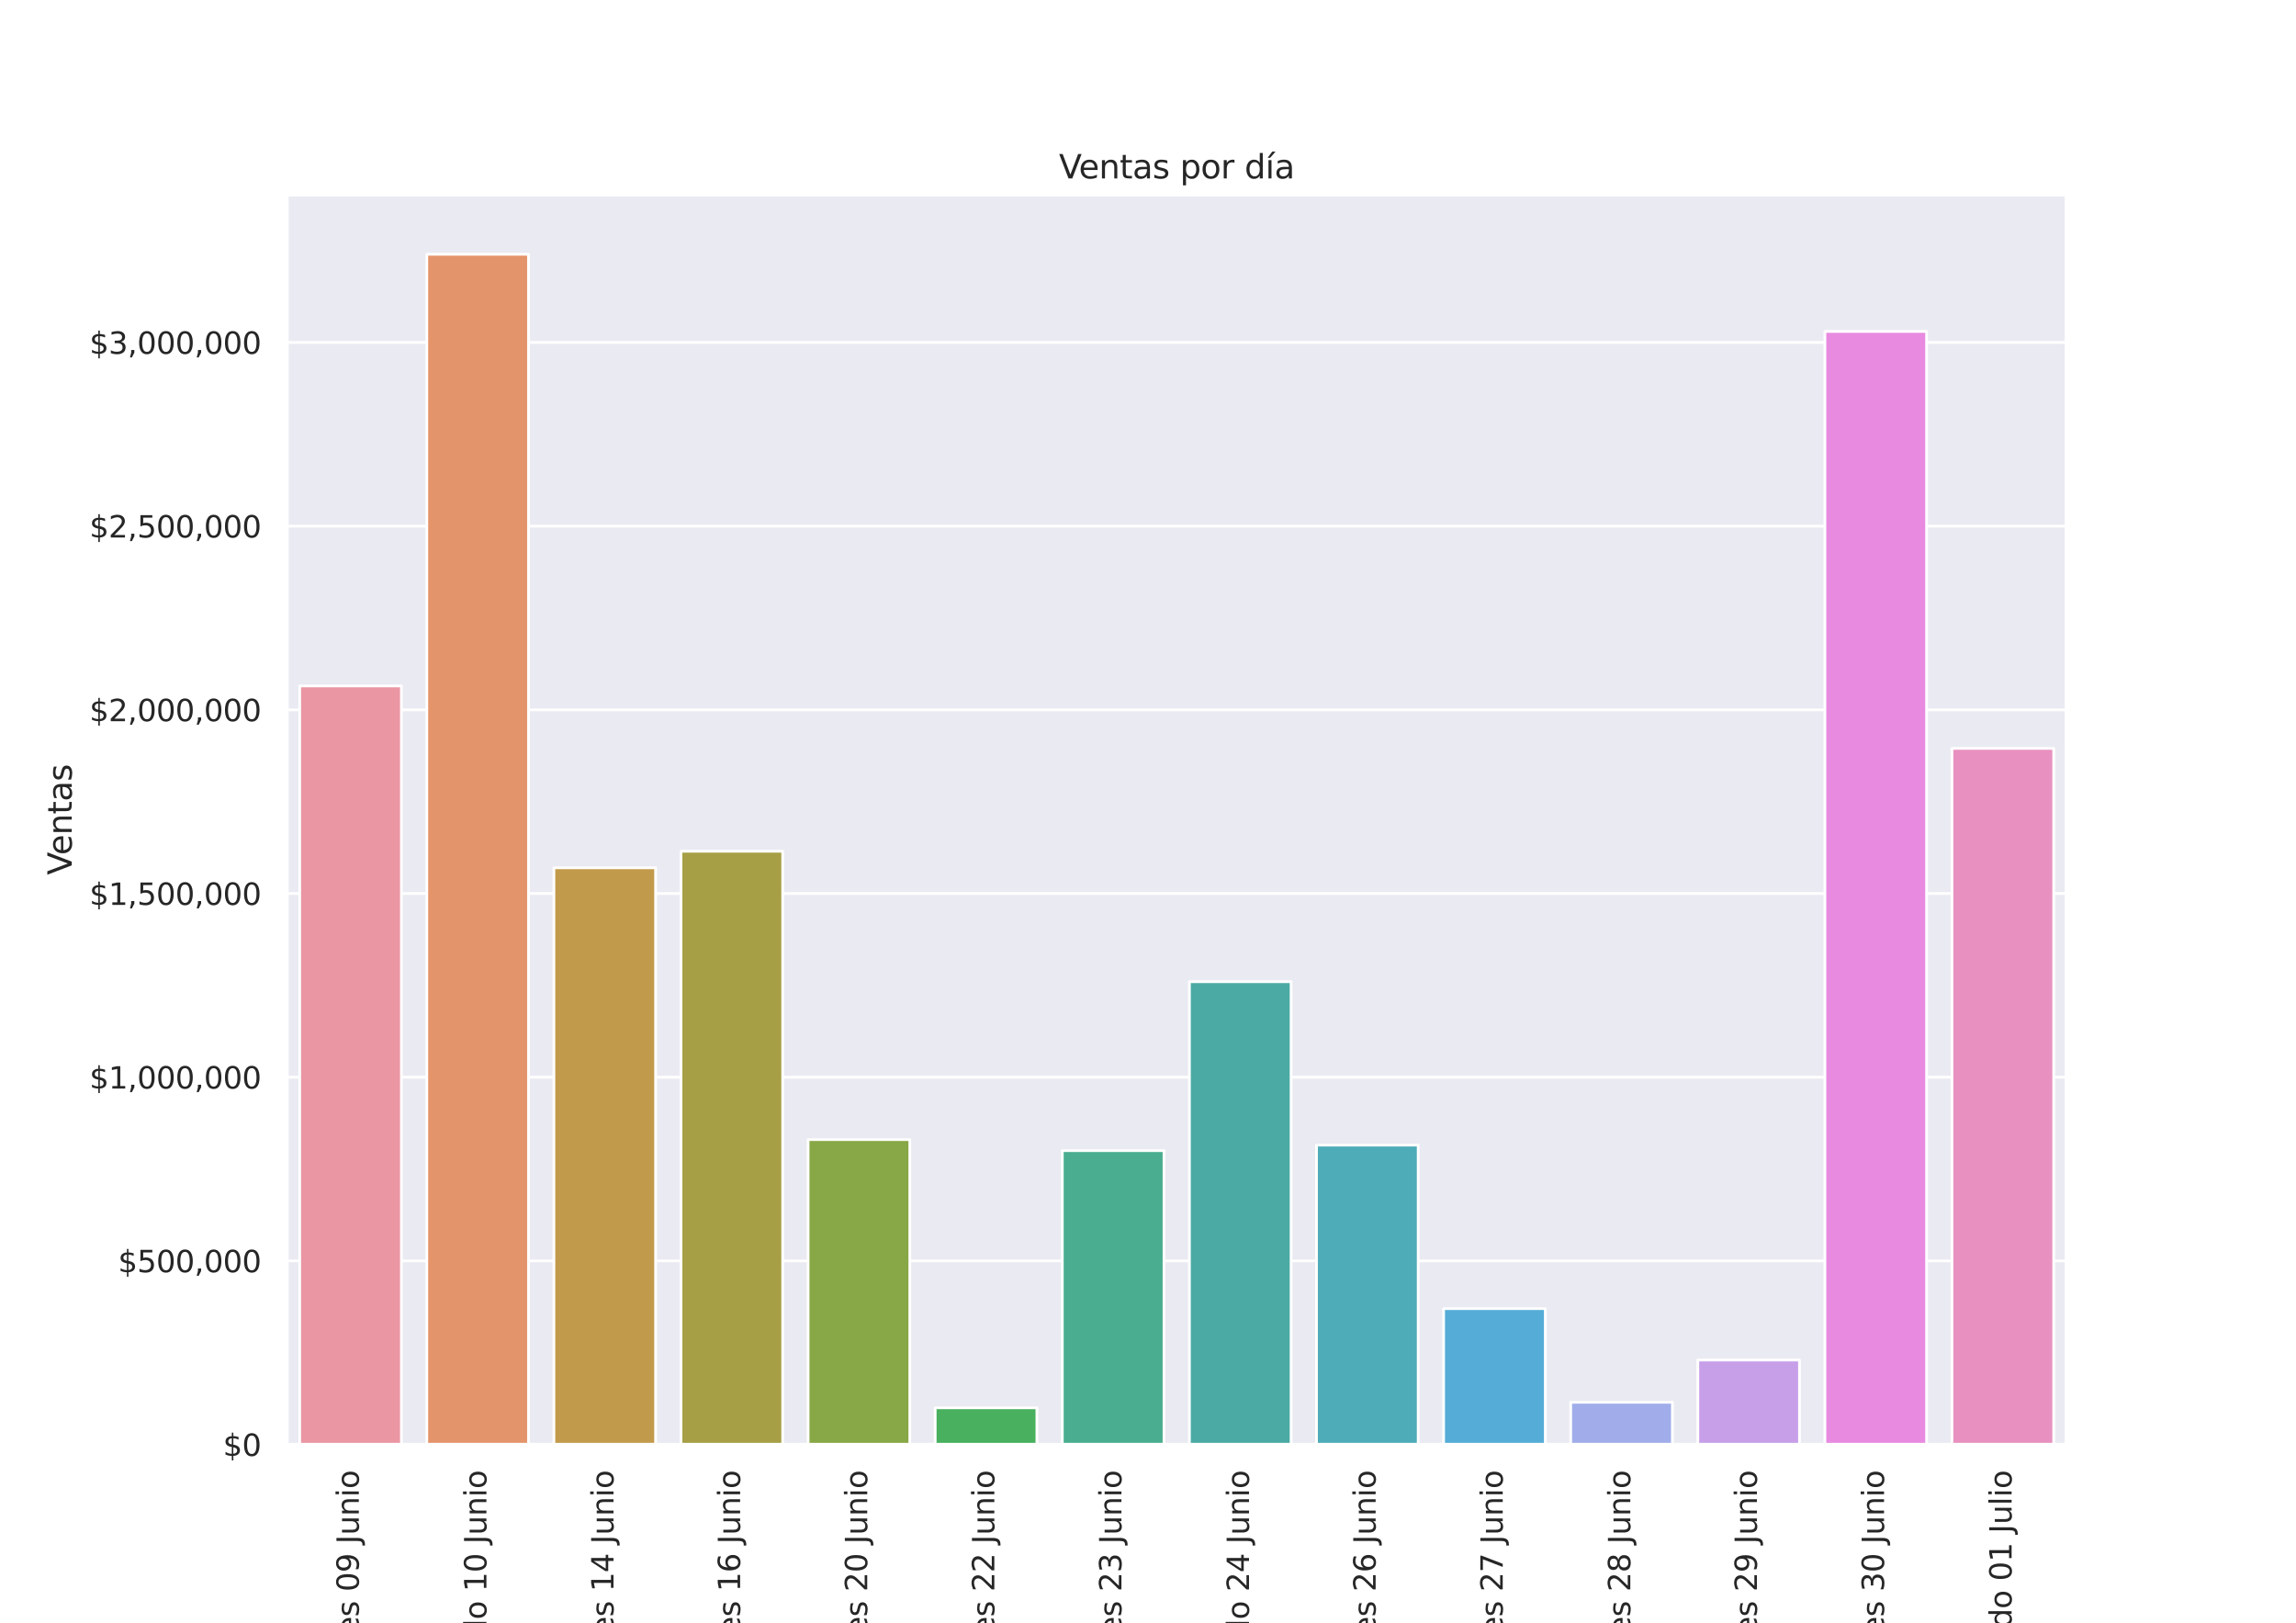 <?xml version="1.0" encoding="utf-8" standalone="no"?>
<!DOCTYPE svg PUBLIC "-//W3C//DTD SVG 1.1//EN"
  "http://www.w3.org/Graphics/SVG/1.1/DTD/svg11.dtd">
<svg xmlns:xlink="http://www.w3.org/1999/xlink" width="842.4pt" height="595.44pt" viewBox="0 0 842.4 595.44" xmlns="http://www.w3.org/2000/svg" version="1.1">
 <defs>
  <style type="text/css">*{stroke-linejoin: round; stroke-linecap: butt}</style>
 </defs>
 <g id="figure_1">
  <g id="patch_1">
   <path d="M 0 595.44 
L 842.4 595.44 
L 842.4 0 
L 0 0 
z
" style="fill: #ffffff"/>
  </g>
  <g id="axes_1">
   <g id="patch_2">
    <path d="M 105.3 529.942 
L 758.16 529.942 
L 758.16 71.453 
L 105.3 71.453 
z
" style="fill: #eaeaf2"/>
   </g>
   <g id="matplotlib.axis_1">
    <g id="xtick_1">
     <g id="text_1">
      <!-- Viernes 09 Junio -->
      <g style="fill: #262626" transform="translate(131.652 628.306) rotate(-90) scale(0.11 -0.11)">
       <defs>
        <path id="DejaVuSans-56" d="M 1831 0 
L 50 4666 
L 709 4666 
L 2188 738 
L 3669 4666 
L 4325 4666 
L 2547 0 
L 1831 0 
z
" transform="scale(0.016)"/>
        <path id="DejaVuSans-69" d="M 603 3500 
L 1178 3500 
L 1178 0 
L 603 0 
L 603 3500 
z
M 603 4863 
L 1178 4863 
L 1178 4134 
L 603 4134 
L 603 4863 
z
" transform="scale(0.016)"/>
        <path id="DejaVuSans-65" d="M 3597 1894 
L 3597 1613 
L 953 1613 
Q 991 1019 1311 708 
Q 1631 397 2203 397 
Q 2534 397 2845 478 
Q 3156 559 3463 722 
L 3463 178 
Q 3153 47 2828 -22 
Q 2503 -91 2169 -91 
Q 1331 -91 842 396 
Q 353 884 353 1716 
Q 353 2575 817 3079 
Q 1281 3584 2069 3584 
Q 2775 3584 3186 3129 
Q 3597 2675 3597 1894 
z
M 3022 2063 
Q 3016 2534 2758 2815 
Q 2500 3097 2075 3097 
Q 1594 3097 1305 2825 
Q 1016 2553 972 2059 
L 3022 2063 
z
" transform="scale(0.016)"/>
        <path id="DejaVuSans-72" d="M 2631 2963 
Q 2534 3019 2420 3045 
Q 2306 3072 2169 3072 
Q 1681 3072 1420 2755 
Q 1159 2438 1159 1844 
L 1159 0 
L 581 0 
L 581 3500 
L 1159 3500 
L 1159 2956 
Q 1341 3275 1631 3429 
Q 1922 3584 2338 3584 
Q 2397 3584 2469 3576 
Q 2541 3569 2628 3553 
L 2631 2963 
z
" transform="scale(0.016)"/>
        <path id="DejaVuSans-6e" d="M 3513 2113 
L 3513 0 
L 2938 0 
L 2938 2094 
Q 2938 2591 2744 2837 
Q 2550 3084 2163 3084 
Q 1697 3084 1428 2787 
Q 1159 2491 1159 1978 
L 1159 0 
L 581 0 
L 581 3500 
L 1159 3500 
L 1159 2956 
Q 1366 3272 1645 3428 
Q 1925 3584 2291 3584 
Q 2894 3584 3203 3211 
Q 3513 2838 3513 2113 
z
" transform="scale(0.016)"/>
        <path id="DejaVuSans-73" d="M 2834 3397 
L 2834 2853 
Q 2591 2978 2328 3040 
Q 2066 3103 1784 3103 
Q 1356 3103 1142 2972 
Q 928 2841 928 2578 
Q 928 2378 1081 2264 
Q 1234 2150 1697 2047 
L 1894 2003 
Q 2506 1872 2764 1633 
Q 3022 1394 3022 966 
Q 3022 478 2636 193 
Q 2250 -91 1575 -91 
Q 1294 -91 989 -36 
Q 684 19 347 128 
L 347 722 
Q 666 556 975 473 
Q 1284 391 1588 391 
Q 1994 391 2212 530 
Q 2431 669 2431 922 
Q 2431 1156 2273 1281 
Q 2116 1406 1581 1522 
L 1381 1569 
Q 847 1681 609 1914 
Q 372 2147 372 2553 
Q 372 3047 722 3315 
Q 1072 3584 1716 3584 
Q 2034 3584 2315 3537 
Q 2597 3491 2834 3397 
z
" transform="scale(0.016)"/>
        <path id="DejaVuSans-20" transform="scale(0.016)"/>
        <path id="DejaVuSans-30" d="M 2034 4250 
Q 1547 4250 1301 3770 
Q 1056 3291 1056 2328 
Q 1056 1369 1301 889 
Q 1547 409 2034 409 
Q 2525 409 2770 889 
Q 3016 1369 3016 2328 
Q 3016 3291 2770 3770 
Q 2525 4250 2034 4250 
z
M 2034 4750 
Q 2819 4750 3233 4129 
Q 3647 3509 3647 2328 
Q 3647 1150 3233 529 
Q 2819 -91 2034 -91 
Q 1250 -91 836 529 
Q 422 1150 422 2328 
Q 422 3509 836 4129 
Q 1250 4750 2034 4750 
z
" transform="scale(0.016)"/>
        <path id="DejaVuSans-39" d="M 703 97 
L 703 672 
Q 941 559 1184 500 
Q 1428 441 1663 441 
Q 2288 441 2617 861 
Q 2947 1281 2994 2138 
Q 2813 1869 2534 1725 
Q 2256 1581 1919 1581 
Q 1219 1581 811 2004 
Q 403 2428 403 3163 
Q 403 3881 828 4315 
Q 1253 4750 1959 4750 
Q 2769 4750 3195 4129 
Q 3622 3509 3622 2328 
Q 3622 1225 3098 567 
Q 2575 -91 1691 -91 
Q 1453 -91 1209 -44 
Q 966 3 703 97 
z
M 1959 2075 
Q 2384 2075 2632 2365 
Q 2881 2656 2881 3163 
Q 2881 3666 2632 3958 
Q 2384 4250 1959 4250 
Q 1534 4250 1286 3958 
Q 1038 3666 1038 3163 
Q 1038 2656 1286 2365 
Q 1534 2075 1959 2075 
z
" transform="scale(0.016)"/>
        <path id="DejaVuSans-4a" d="M 628 4666 
L 1259 4666 
L 1259 325 
Q 1259 -519 939 -900 
Q 619 -1281 -91 -1281 
L -331 -1281 
L -331 -750 
L -134 -750 
Q 284 -750 456 -515 
Q 628 -281 628 325 
L 628 4666 
z
" transform="scale(0.016)"/>
        <path id="DejaVuSans-75" d="M 544 1381 
L 544 3500 
L 1119 3500 
L 1119 1403 
Q 1119 906 1312 657 
Q 1506 409 1894 409 
Q 2359 409 2629 706 
Q 2900 1003 2900 1516 
L 2900 3500 
L 3475 3500 
L 3475 0 
L 2900 0 
L 2900 538 
Q 2691 219 2414 64 
Q 2138 -91 1772 -91 
Q 1169 -91 856 284 
Q 544 659 544 1381 
z
M 1991 3584 
L 1991 3584 
z
" transform="scale(0.016)"/>
        <path id="DejaVuSans-6f" d="M 1959 3097 
Q 1497 3097 1228 2736 
Q 959 2375 959 1747 
Q 959 1119 1226 758 
Q 1494 397 1959 397 
Q 2419 397 2687 759 
Q 2956 1122 2956 1747 
Q 2956 2369 2687 2733 
Q 2419 3097 1959 3097 
z
M 1959 3584 
Q 2709 3584 3137 3096 
Q 3566 2609 3566 1747 
Q 3566 888 3137 398 
Q 2709 -91 1959 -91 
Q 1206 -91 779 398 
Q 353 888 353 1747 
Q 353 2609 779 3096 
Q 1206 3584 1959 3584 
z
" transform="scale(0.016)"/>
       </defs>
       <use xlink:href="#DejaVuSans-56"/>
       <use xlink:href="#DejaVuSans-69" x="66.158"/>
       <use xlink:href="#DejaVuSans-65" x="93.941"/>
       <use xlink:href="#DejaVuSans-72" x="155.465"/>
       <use xlink:href="#DejaVuSans-6e" x="194.828"/>
       <use xlink:href="#DejaVuSans-65" x="258.207"/>
       <use xlink:href="#DejaVuSans-73" x="319.73"/>
       <use xlink:href="#DejaVuSans-20" x="371.83"/>
       <use xlink:href="#DejaVuSans-30" x="403.617"/>
       <use xlink:href="#DejaVuSans-39" x="467.24"/>
       <use xlink:href="#DejaVuSans-20" x="530.863"/>
       <use xlink:href="#DejaVuSans-4a" x="562.65"/>
       <use xlink:href="#DejaVuSans-75" x="592.143"/>
       <use xlink:href="#DejaVuSans-6e" x="655.521"/>
       <use xlink:href="#DejaVuSans-69" x="718.9"/>
       <use xlink:href="#DejaVuSans-6f" x="746.684"/>
      </g>
     </g>
    </g>
    <g id="xtick_2">
     <g id="text_2">
      <!-- Sábado 10 Junio -->
      <g style="fill: #262626" transform="translate(178.462 628.567) rotate(-90) scale(0.11 -0.11)">
       <defs>
        <path id="DejaVuSans-53" d="M 3425 4513 
L 3425 3897 
Q 3066 4069 2747 4153 
Q 2428 4238 2131 4238 
Q 1616 4238 1336 4038 
Q 1056 3838 1056 3469 
Q 1056 3159 1242 3001 
Q 1428 2844 1947 2747 
L 2328 2669 
Q 3034 2534 3370 2195 
Q 3706 1856 3706 1288 
Q 3706 609 3251 259 
Q 2797 -91 1919 -91 
Q 1588 -91 1214 -16 
Q 841 59 441 206 
L 441 856 
Q 825 641 1194 531 
Q 1563 422 1919 422 
Q 2459 422 2753 634 
Q 3047 847 3047 1241 
Q 3047 1584 2836 1778 
Q 2625 1972 2144 2069 
L 1759 2144 
Q 1053 2284 737 2584 
Q 422 2884 422 3419 
Q 422 4038 858 4394 
Q 1294 4750 2059 4750 
Q 2388 4750 2728 4690 
Q 3069 4631 3425 4513 
z
" transform="scale(0.016)"/>
        <path id="DejaVuSans-e1" d="M 2194 1759 
Q 1497 1759 1228 1600 
Q 959 1441 959 1056 
Q 959 750 1161 570 
Q 1363 391 1709 391 
Q 2188 391 2477 730 
Q 2766 1069 2766 1631 
L 2766 1759 
L 2194 1759 
z
M 3341 1997 
L 3341 0 
L 2766 0 
L 2766 531 
Q 2569 213 2275 61 
Q 1981 -91 1556 -91 
Q 1019 -91 701 211 
Q 384 513 384 1019 
Q 384 1609 779 1909 
Q 1175 2209 1959 2209 
L 2766 2209 
L 2766 2266 
Q 2766 2663 2505 2880 
Q 2244 3097 1772 3097 
Q 1472 3097 1187 3025 
Q 903 2953 641 2809 
L 641 3341 
Q 956 3463 1253 3523 
Q 1550 3584 1831 3584 
Q 2591 3584 2966 3190 
Q 3341 2797 3341 1997 
z
M 2290 5119 
L 2912 5119 
L 1894 3944 
L 1415 3944 
L 2290 5119 
z
" transform="scale(0.016)"/>
        <path id="DejaVuSans-62" d="M 3116 1747 
Q 3116 2381 2855 2742 
Q 2594 3103 2138 3103 
Q 1681 3103 1420 2742 
Q 1159 2381 1159 1747 
Q 1159 1113 1420 752 
Q 1681 391 2138 391 
Q 2594 391 2855 752 
Q 3116 1113 3116 1747 
z
M 1159 2969 
Q 1341 3281 1617 3432 
Q 1894 3584 2278 3584 
Q 2916 3584 3314 3078 
Q 3713 2572 3713 1747 
Q 3713 922 3314 415 
Q 2916 -91 2278 -91 
Q 1894 -91 1617 61 
Q 1341 213 1159 525 
L 1159 0 
L 581 0 
L 581 4863 
L 1159 4863 
L 1159 2969 
z
" transform="scale(0.016)"/>
        <path id="DejaVuSans-61" d="M 2194 1759 
Q 1497 1759 1228 1600 
Q 959 1441 959 1056 
Q 959 750 1161 570 
Q 1363 391 1709 391 
Q 2188 391 2477 730 
Q 2766 1069 2766 1631 
L 2766 1759 
L 2194 1759 
z
M 3341 1997 
L 3341 0 
L 2766 0 
L 2766 531 
Q 2569 213 2275 61 
Q 1981 -91 1556 -91 
Q 1019 -91 701 211 
Q 384 513 384 1019 
Q 384 1609 779 1909 
Q 1175 2209 1959 2209 
L 2766 2209 
L 2766 2266 
Q 2766 2663 2505 2880 
Q 2244 3097 1772 3097 
Q 1472 3097 1187 3025 
Q 903 2953 641 2809 
L 641 3341 
Q 956 3463 1253 3523 
Q 1550 3584 1831 3584 
Q 2591 3584 2966 3190 
Q 3341 2797 3341 1997 
z
" transform="scale(0.016)"/>
        <path id="DejaVuSans-64" d="M 2906 2969 
L 2906 4863 
L 3481 4863 
L 3481 0 
L 2906 0 
L 2906 525 
Q 2725 213 2448 61 
Q 2172 -91 1784 -91 
Q 1150 -91 751 415 
Q 353 922 353 1747 
Q 353 2572 751 3078 
Q 1150 3584 1784 3584 
Q 2172 3584 2448 3432 
Q 2725 3281 2906 2969 
z
M 947 1747 
Q 947 1113 1208 752 
Q 1469 391 1925 391 
Q 2381 391 2643 752 
Q 2906 1113 2906 1747 
Q 2906 2381 2643 2742 
Q 2381 3103 1925 3103 
Q 1469 3103 1208 2742 
Q 947 2381 947 1747 
z
" transform="scale(0.016)"/>
        <path id="DejaVuSans-31" d="M 794 531 
L 1825 531 
L 1825 4091 
L 703 3866 
L 703 4441 
L 1819 4666 
L 2450 4666 
L 2450 531 
L 3481 531 
L 3481 0 
L 794 0 
L 794 531 
z
" transform="scale(0.016)"/>
       </defs>
       <use xlink:href="#DejaVuSans-53"/>
       <use xlink:href="#DejaVuSans-e1" x="63.477"/>
       <use xlink:href="#DejaVuSans-62" x="124.756"/>
       <use xlink:href="#DejaVuSans-61" x="188.232"/>
       <use xlink:href="#DejaVuSans-64" x="249.512"/>
       <use xlink:href="#DejaVuSans-6f" x="312.988"/>
       <use xlink:href="#DejaVuSans-20" x="374.17"/>
       <use xlink:href="#DejaVuSans-31" x="405.957"/>
       <use xlink:href="#DejaVuSans-30" x="469.58"/>
       <use xlink:href="#DejaVuSans-20" x="533.203"/>
       <use xlink:href="#DejaVuSans-4a" x="564.99"/>
       <use xlink:href="#DejaVuSans-75" x="594.482"/>
       <use xlink:href="#DejaVuSans-6e" x="657.861"/>
       <use xlink:href="#DejaVuSans-69" x="721.24"/>
       <use xlink:href="#DejaVuSans-6f" x="749.023"/>
      </g>
     </g>
    </g>
    <g id="xtick_3">
     <g id="text_3">
      <!-- Miércoles 14 Junio -->
      <g style="fill: #262626" transform="translate(225.094 639.328) rotate(-90) scale(0.11 -0.11)">
       <defs>
        <path id="DejaVuSans-4d" d="M 628 4666 
L 1569 4666 
L 2759 1491 
L 3956 4666 
L 4897 4666 
L 4897 0 
L 4281 0 
L 4281 4097 
L 3078 897 
L 2444 897 
L 1241 4097 
L 1241 0 
L 628 0 
L 628 4666 
z
" transform="scale(0.016)"/>
        <path id="DejaVuSans-e9" d="M 3597 1894 
L 3597 1613 
L 953 1613 
Q 991 1019 1311 708 
Q 1631 397 2203 397 
Q 2534 397 2845 478 
Q 3156 559 3463 722 
L 3463 178 
Q 3153 47 2828 -22 
Q 2503 -91 2169 -91 
Q 1331 -91 842 396 
Q 353 884 353 1716 
Q 353 2575 817 3079 
Q 1281 3584 2069 3584 
Q 2775 3584 3186 3129 
Q 3597 2675 3597 1894 
z
M 3022 2063 
Q 3016 2534 2758 2815 
Q 2500 3097 2075 3097 
Q 1594 3097 1305 2825 
Q 1016 2553 972 2059 
L 3022 2063 
z
M 2466 5119 
L 3088 5119 
L 2070 3944 
L 1591 3944 
L 2466 5119 
z
" transform="scale(0.016)"/>
        <path id="DejaVuSans-63" d="M 3122 3366 
L 3122 2828 
Q 2878 2963 2633 3030 
Q 2388 3097 2138 3097 
Q 1578 3097 1268 2742 
Q 959 2388 959 1747 
Q 959 1106 1268 751 
Q 1578 397 2138 397 
Q 2388 397 2633 464 
Q 2878 531 3122 666 
L 3122 134 
Q 2881 22 2623 -34 
Q 2366 -91 2075 -91 
Q 1284 -91 818 406 
Q 353 903 353 1747 
Q 353 2603 823 3093 
Q 1294 3584 2113 3584 
Q 2378 3584 2631 3529 
Q 2884 3475 3122 3366 
z
" transform="scale(0.016)"/>
        <path id="DejaVuSans-6c" d="M 603 4863 
L 1178 4863 
L 1178 0 
L 603 0 
L 603 4863 
z
" transform="scale(0.016)"/>
        <path id="DejaVuSans-34" d="M 2419 4116 
L 825 1625 
L 2419 1625 
L 2419 4116 
z
M 2253 4666 
L 3047 4666 
L 3047 1625 
L 3713 1625 
L 3713 1100 
L 3047 1100 
L 3047 0 
L 2419 0 
L 2419 1100 
L 313 1100 
L 313 1709 
L 2253 4666 
z
" transform="scale(0.016)"/>
       </defs>
       <use xlink:href="#DejaVuSans-4d"/>
       <use xlink:href="#DejaVuSans-69" x="86.279"/>
       <use xlink:href="#DejaVuSans-e9" x="114.062"/>
       <use xlink:href="#DejaVuSans-72" x="175.586"/>
       <use xlink:href="#DejaVuSans-63" x="214.449"/>
       <use xlink:href="#DejaVuSans-6f" x="269.43"/>
       <use xlink:href="#DejaVuSans-6c" x="330.611"/>
       <use xlink:href="#DejaVuSans-65" x="358.395"/>
       <use xlink:href="#DejaVuSans-73" x="419.918"/>
       <use xlink:href="#DejaVuSans-20" x="472.018"/>
       <use xlink:href="#DejaVuSans-31" x="503.805"/>
       <use xlink:href="#DejaVuSans-34" x="567.428"/>
       <use xlink:href="#DejaVuSans-20" x="631.051"/>
       <use xlink:href="#DejaVuSans-4a" x="662.838"/>
       <use xlink:href="#DejaVuSans-75" x="692.33"/>
       <use xlink:href="#DejaVuSans-6e" x="755.709"/>
       <use xlink:href="#DejaVuSans-69" x="819.088"/>
       <use xlink:href="#DejaVuSans-6f" x="846.871"/>
      </g>
     </g>
    </g>
    <g id="xtick_4">
     <g id="text_4">
      <!-- Viernes 16 Junio -->
      <g style="fill: #262626" transform="translate(271.55 628.306) rotate(-90) scale(0.11 -0.11)">
       <defs>
        <path id="DejaVuSans-36" d="M 2113 2584 
Q 1688 2584 1439 2293 
Q 1191 2003 1191 1497 
Q 1191 994 1439 701 
Q 1688 409 2113 409 
Q 2538 409 2786 701 
Q 3034 994 3034 1497 
Q 3034 2003 2786 2293 
Q 2538 2584 2113 2584 
z
M 3366 4563 
L 3366 3988 
Q 3128 4100 2886 4159 
Q 2644 4219 2406 4219 
Q 1781 4219 1451 3797 
Q 1122 3375 1075 2522 
Q 1259 2794 1537 2939 
Q 1816 3084 2150 3084 
Q 2853 3084 3261 2657 
Q 3669 2231 3669 1497 
Q 3669 778 3244 343 
Q 2819 -91 2113 -91 
Q 1303 -91 875 529 
Q 447 1150 447 2328 
Q 447 3434 972 4092 
Q 1497 4750 2381 4750 
Q 2619 4750 2861 4703 
Q 3103 4656 3366 4563 
z
" transform="scale(0.016)"/>
       </defs>
       <use xlink:href="#DejaVuSans-56"/>
       <use xlink:href="#DejaVuSans-69" x="66.158"/>
       <use xlink:href="#DejaVuSans-65" x="93.941"/>
       <use xlink:href="#DejaVuSans-72" x="155.465"/>
       <use xlink:href="#DejaVuSans-6e" x="194.828"/>
       <use xlink:href="#DejaVuSans-65" x="258.207"/>
       <use xlink:href="#DejaVuSans-73" x="319.73"/>
       <use xlink:href="#DejaVuSans-20" x="371.83"/>
       <use xlink:href="#DejaVuSans-31" x="403.617"/>
       <use xlink:href="#DejaVuSans-36" x="467.24"/>
       <use xlink:href="#DejaVuSans-20" x="530.863"/>
       <use xlink:href="#DejaVuSans-4a" x="562.65"/>
       <use xlink:href="#DejaVuSans-75" x="592.143"/>
       <use xlink:href="#DejaVuSans-6e" x="655.521"/>
       <use xlink:href="#DejaVuSans-69" x="718.9"/>
       <use xlink:href="#DejaVuSans-6f" x="746.684"/>
      </g>
     </g>
    </g>
    <g id="xtick_5">
     <g id="text_5">
      <!-- Martes 20 Junio -->
      <g style="fill: #262626" transform="translate(318.183 624.97) rotate(-90) scale(0.11 -0.11)">
       <defs>
        <path id="DejaVuSans-74" d="M 1172 4494 
L 1172 3500 
L 2356 3500 
L 2356 3053 
L 1172 3053 
L 1172 1153 
Q 1172 725 1289 603 
Q 1406 481 1766 481 
L 2356 481 
L 2356 0 
L 1766 0 
Q 1100 0 847 248 
Q 594 497 594 1153 
L 594 3053 
L 172 3053 
L 172 3500 
L 594 3500 
L 594 4494 
L 1172 4494 
z
" transform="scale(0.016)"/>
        <path id="DejaVuSans-32" d="M 1228 531 
L 3431 531 
L 3431 0 
L 469 0 
L 469 531 
Q 828 903 1448 1529 
Q 2069 2156 2228 2338 
Q 2531 2678 2651 2914 
Q 2772 3150 2772 3378 
Q 2772 3750 2511 3984 
Q 2250 4219 1831 4219 
Q 1534 4219 1204 4116 
Q 875 4013 500 3803 
L 500 4441 
Q 881 4594 1212 4672 
Q 1544 4750 1819 4750 
Q 2544 4750 2975 4387 
Q 3406 4025 3406 3419 
Q 3406 3131 3298 2873 
Q 3191 2616 2906 2266 
Q 2828 2175 2409 1742 
Q 1991 1309 1228 531 
z
" transform="scale(0.016)"/>
       </defs>
       <use xlink:href="#DejaVuSans-4d"/>
       <use xlink:href="#DejaVuSans-61" x="86.279"/>
       <use xlink:href="#DejaVuSans-72" x="147.559"/>
       <use xlink:href="#DejaVuSans-74" x="188.672"/>
       <use xlink:href="#DejaVuSans-65" x="227.881"/>
       <use xlink:href="#DejaVuSans-73" x="289.404"/>
       <use xlink:href="#DejaVuSans-20" x="341.504"/>
       <use xlink:href="#DejaVuSans-32" x="373.291"/>
       <use xlink:href="#DejaVuSans-30" x="436.914"/>
       <use xlink:href="#DejaVuSans-20" x="500.537"/>
       <use xlink:href="#DejaVuSans-4a" x="532.324"/>
       <use xlink:href="#DejaVuSans-75" x="561.816"/>
       <use xlink:href="#DejaVuSans-6e" x="625.195"/>
       <use xlink:href="#DejaVuSans-69" x="688.574"/>
       <use xlink:href="#DejaVuSans-6f" x="716.357"/>
      </g>
     </g>
    </g>
    <g id="xtick_6">
     <g id="text_6">
      <!-- Jueves 22 Junio -->
      <g style="fill: #262626" transform="translate(364.816 623.399) rotate(-90) scale(0.11 -0.11)">
       <defs>
        <path id="DejaVuSans-76" d="M 191 3500 
L 800 3500 
L 1894 563 
L 2988 3500 
L 3597 3500 
L 2284 0 
L 1503 0 
L 191 3500 
z
" transform="scale(0.016)"/>
       </defs>
       <use xlink:href="#DejaVuSans-4a"/>
       <use xlink:href="#DejaVuSans-75" x="29.492"/>
       <use xlink:href="#DejaVuSans-65" x="92.871"/>
       <use xlink:href="#DejaVuSans-76" x="154.395"/>
       <use xlink:href="#DejaVuSans-65" x="213.574"/>
       <use xlink:href="#DejaVuSans-73" x="275.098"/>
       <use xlink:href="#DejaVuSans-20" x="327.197"/>
       <use xlink:href="#DejaVuSans-32" x="358.984"/>
       <use xlink:href="#DejaVuSans-32" x="422.607"/>
       <use xlink:href="#DejaVuSans-20" x="486.23"/>
       <use xlink:href="#DejaVuSans-4a" x="518.018"/>
       <use xlink:href="#DejaVuSans-75" x="547.51"/>
       <use xlink:href="#DejaVuSans-6e" x="610.889"/>
       <use xlink:href="#DejaVuSans-69" x="674.268"/>
       <use xlink:href="#DejaVuSans-6f" x="702.051"/>
      </g>
     </g>
    </g>
    <g id="xtick_7">
     <g id="text_7">
      <!-- Viernes 23 Junio -->
      <g style="fill: #262626" transform="translate(411.449 628.306) rotate(-90) scale(0.11 -0.11)">
       <defs>
        <path id="DejaVuSans-33" d="M 2597 2516 
Q 3050 2419 3304 2112 
Q 3559 1806 3559 1356 
Q 3559 666 3084 287 
Q 2609 -91 1734 -91 
Q 1441 -91 1130 -33 
Q 819 25 488 141 
L 488 750 
Q 750 597 1062 519 
Q 1375 441 1716 441 
Q 2309 441 2620 675 
Q 2931 909 2931 1356 
Q 2931 1769 2642 2001 
Q 2353 2234 1838 2234 
L 1294 2234 
L 1294 2753 
L 1863 2753 
Q 2328 2753 2575 2939 
Q 2822 3125 2822 3475 
Q 2822 3834 2567 4026 
Q 2313 4219 1838 4219 
Q 1578 4219 1281 4162 
Q 984 4106 628 3988 
L 628 4550 
Q 988 4650 1302 4700 
Q 1616 4750 1894 4750 
Q 2613 4750 3031 4423 
Q 3450 4097 3450 3541 
Q 3450 3153 3228 2886 
Q 3006 2619 2597 2516 
z
" transform="scale(0.016)"/>
       </defs>
       <use xlink:href="#DejaVuSans-56"/>
       <use xlink:href="#DejaVuSans-69" x="66.158"/>
       <use xlink:href="#DejaVuSans-65" x="93.941"/>
       <use xlink:href="#DejaVuSans-72" x="155.465"/>
       <use xlink:href="#DejaVuSans-6e" x="194.828"/>
       <use xlink:href="#DejaVuSans-65" x="258.207"/>
       <use xlink:href="#DejaVuSans-73" x="319.73"/>
       <use xlink:href="#DejaVuSans-20" x="371.83"/>
       <use xlink:href="#DejaVuSans-32" x="403.617"/>
       <use xlink:href="#DejaVuSans-33" x="467.24"/>
       <use xlink:href="#DejaVuSans-20" x="530.863"/>
       <use xlink:href="#DejaVuSans-4a" x="562.65"/>
       <use xlink:href="#DejaVuSans-75" x="592.143"/>
       <use xlink:href="#DejaVuSans-6e" x="655.521"/>
       <use xlink:href="#DejaVuSans-69" x="718.9"/>
       <use xlink:href="#DejaVuSans-6f" x="746.684"/>
      </g>
     </g>
    </g>
    <g id="xtick_8">
     <g id="text_8">
      <!-- Sábado 24 Junio -->
      <g style="fill: #262626" transform="translate(458.259 628.567) rotate(-90) scale(0.11 -0.11)">
       <use xlink:href="#DejaVuSans-53"/>
       <use xlink:href="#DejaVuSans-e1" x="63.477"/>
       <use xlink:href="#DejaVuSans-62" x="124.756"/>
       <use xlink:href="#DejaVuSans-61" x="188.232"/>
       <use xlink:href="#DejaVuSans-64" x="249.512"/>
       <use xlink:href="#DejaVuSans-6f" x="312.988"/>
       <use xlink:href="#DejaVuSans-20" x="374.17"/>
       <use xlink:href="#DejaVuSans-32" x="405.957"/>
       <use xlink:href="#DejaVuSans-34" x="469.58"/>
       <use xlink:href="#DejaVuSans-20" x="533.203"/>
       <use xlink:href="#DejaVuSans-4a" x="564.99"/>
       <use xlink:href="#DejaVuSans-75" x="594.482"/>
       <use xlink:href="#DejaVuSans-6e" x="657.861"/>
       <use xlink:href="#DejaVuSans-69" x="721.24"/>
       <use xlink:href="#DejaVuSans-6f" x="749.023"/>
      </g>
     </g>
    </g>
    <g id="xtick_9">
     <g id="text_9">
      <!-- Lunes 26 Junio -->
      <g style="fill: #262626" transform="translate(504.715 619.783) rotate(-90) scale(0.11 -0.11)">
       <defs>
        <path id="DejaVuSans-4c" d="M 628 4666 
L 1259 4666 
L 1259 531 
L 3531 531 
L 3531 0 
L 628 0 
L 628 4666 
z
" transform="scale(0.016)"/>
       </defs>
       <use xlink:href="#DejaVuSans-4c"/>
       <use xlink:href="#DejaVuSans-75" x="53.963"/>
       <use xlink:href="#DejaVuSans-6e" x="117.342"/>
       <use xlink:href="#DejaVuSans-65" x="180.721"/>
       <use xlink:href="#DejaVuSans-73" x="242.244"/>
       <use xlink:href="#DejaVuSans-20" x="294.344"/>
       <use xlink:href="#DejaVuSans-32" x="326.131"/>
       <use xlink:href="#DejaVuSans-36" x="389.754"/>
       <use xlink:href="#DejaVuSans-20" x="453.377"/>
       <use xlink:href="#DejaVuSans-4a" x="485.164"/>
       <use xlink:href="#DejaVuSans-75" x="514.656"/>
       <use xlink:href="#DejaVuSans-6e" x="578.035"/>
       <use xlink:href="#DejaVuSans-69" x="641.414"/>
       <use xlink:href="#DejaVuSans-6f" x="669.197"/>
      </g>
     </g>
    </g>
    <g id="xtick_10">
     <g id="text_10">
      <!-- Martes 27 Junio -->
      <g style="fill: #262626" transform="translate(551.347 624.97) rotate(-90) scale(0.11 -0.11)">
       <defs>
        <path id="DejaVuSans-37" d="M 525 4666 
L 3525 4666 
L 3525 4397 
L 1831 0 
L 1172 0 
L 2766 4134 
L 525 4134 
L 525 4666 
z
" transform="scale(0.016)"/>
       </defs>
       <use xlink:href="#DejaVuSans-4d"/>
       <use xlink:href="#DejaVuSans-61" x="86.279"/>
       <use xlink:href="#DejaVuSans-72" x="147.559"/>
       <use xlink:href="#DejaVuSans-74" x="188.672"/>
       <use xlink:href="#DejaVuSans-65" x="227.881"/>
       <use xlink:href="#DejaVuSans-73" x="289.404"/>
       <use xlink:href="#DejaVuSans-20" x="341.504"/>
       <use xlink:href="#DejaVuSans-32" x="373.291"/>
       <use xlink:href="#DejaVuSans-37" x="436.914"/>
       <use xlink:href="#DejaVuSans-20" x="500.537"/>
       <use xlink:href="#DejaVuSans-4a" x="532.324"/>
       <use xlink:href="#DejaVuSans-75" x="561.816"/>
       <use xlink:href="#DejaVuSans-6e" x="625.195"/>
       <use xlink:href="#DejaVuSans-69" x="688.574"/>
       <use xlink:href="#DejaVuSans-6f" x="716.357"/>
      </g>
     </g>
    </g>
    <g id="xtick_11">
     <g id="text_11">
      <!-- Miércoles 28 Junio -->
      <g style="fill: #262626" transform="translate(598.157 639.328) rotate(-90) scale(0.11 -0.11)">
       <defs>
        <path id="DejaVuSans-38" d="M 2034 2216 
Q 1584 2216 1326 1975 
Q 1069 1734 1069 1313 
Q 1069 891 1326 650 
Q 1584 409 2034 409 
Q 2484 409 2743 651 
Q 3003 894 3003 1313 
Q 3003 1734 2745 1975 
Q 2488 2216 2034 2216 
z
M 1403 2484 
Q 997 2584 770 2862 
Q 544 3141 544 3541 
Q 544 4100 942 4425 
Q 1341 4750 2034 4750 
Q 2731 4750 3128 4425 
Q 3525 4100 3525 3541 
Q 3525 3141 3298 2862 
Q 3072 2584 2669 2484 
Q 3125 2378 3379 2068 
Q 3634 1759 3634 1313 
Q 3634 634 3220 271 
Q 2806 -91 2034 -91 
Q 1263 -91 848 271 
Q 434 634 434 1313 
Q 434 1759 690 2068 
Q 947 2378 1403 2484 
z
M 1172 3481 
Q 1172 3119 1398 2916 
Q 1625 2713 2034 2713 
Q 2441 2713 2670 2916 
Q 2900 3119 2900 3481 
Q 2900 3844 2670 4047 
Q 2441 4250 2034 4250 
Q 1625 4250 1398 4047 
Q 1172 3844 1172 3481 
z
" transform="scale(0.016)"/>
       </defs>
       <use xlink:href="#DejaVuSans-4d"/>
       <use xlink:href="#DejaVuSans-69" x="86.279"/>
       <use xlink:href="#DejaVuSans-e9" x="114.062"/>
       <use xlink:href="#DejaVuSans-72" x="175.586"/>
       <use xlink:href="#DejaVuSans-63" x="214.449"/>
       <use xlink:href="#DejaVuSans-6f" x="269.43"/>
       <use xlink:href="#DejaVuSans-6c" x="330.611"/>
       <use xlink:href="#DejaVuSans-65" x="358.395"/>
       <use xlink:href="#DejaVuSans-73" x="419.918"/>
       <use xlink:href="#DejaVuSans-20" x="472.018"/>
       <use xlink:href="#DejaVuSans-32" x="503.805"/>
       <use xlink:href="#DejaVuSans-38" x="567.428"/>
       <use xlink:href="#DejaVuSans-20" x="631.051"/>
       <use xlink:href="#DejaVuSans-4a" x="662.838"/>
       <use xlink:href="#DejaVuSans-75" x="692.33"/>
       <use xlink:href="#DejaVuSans-6e" x="755.709"/>
       <use xlink:href="#DejaVuSans-69" x="819.088"/>
       <use xlink:href="#DejaVuSans-6f" x="846.871"/>
      </g>
     </g>
    </g>
    <g id="xtick_12">
     <g id="text_12">
      <!-- Jueves 29 Junio -->
      <g style="fill: #262626" transform="translate(644.613 623.399) rotate(-90) scale(0.11 -0.11)">
       <use xlink:href="#DejaVuSans-4a"/>
       <use xlink:href="#DejaVuSans-75" x="29.492"/>
       <use xlink:href="#DejaVuSans-65" x="92.871"/>
       <use xlink:href="#DejaVuSans-76" x="154.395"/>
       <use xlink:href="#DejaVuSans-65" x="213.574"/>
       <use xlink:href="#DejaVuSans-73" x="275.098"/>
       <use xlink:href="#DejaVuSans-20" x="327.197"/>
       <use xlink:href="#DejaVuSans-32" x="358.984"/>
       <use xlink:href="#DejaVuSans-39" x="422.607"/>
       <use xlink:href="#DejaVuSans-20" x="486.23"/>
       <use xlink:href="#DejaVuSans-4a" x="518.018"/>
       <use xlink:href="#DejaVuSans-75" x="547.51"/>
       <use xlink:href="#DejaVuSans-6e" x="610.889"/>
       <use xlink:href="#DejaVuSans-69" x="674.268"/>
       <use xlink:href="#DejaVuSans-6f" x="702.051"/>
      </g>
     </g>
    </g>
    <g id="xtick_13">
     <g id="text_13">
      <!-- Viernes 30 Junio -->
      <g style="fill: #262626" transform="translate(691.246 628.306) rotate(-90) scale(0.11 -0.11)">
       <use xlink:href="#DejaVuSans-56"/>
       <use xlink:href="#DejaVuSans-69" x="66.158"/>
       <use xlink:href="#DejaVuSans-65" x="93.941"/>
       <use xlink:href="#DejaVuSans-72" x="155.465"/>
       <use xlink:href="#DejaVuSans-6e" x="194.828"/>
       <use xlink:href="#DejaVuSans-65" x="258.207"/>
       <use xlink:href="#DejaVuSans-73" x="319.73"/>
       <use xlink:href="#DejaVuSans-20" x="371.83"/>
       <use xlink:href="#DejaVuSans-33" x="403.617"/>
       <use xlink:href="#DejaVuSans-30" x="467.24"/>
       <use xlink:href="#DejaVuSans-20" x="530.863"/>
       <use xlink:href="#DejaVuSans-4a" x="562.65"/>
       <use xlink:href="#DejaVuSans-75" x="592.143"/>
       <use xlink:href="#DejaVuSans-6e" x="655.521"/>
       <use xlink:href="#DejaVuSans-69" x="718.9"/>
       <use xlink:href="#DejaVuSans-6f" x="746.684"/>
      </g>
     </g>
    </g>
    <g id="xtick_14">
     <g id="text_14">
      <!-- Sábado 01 Julio -->
      <g style="fill: #262626" transform="translate(738.056 624.652) rotate(-90) scale(0.11 -0.11)">
       <use xlink:href="#DejaVuSans-53"/>
       <use xlink:href="#DejaVuSans-e1" x="63.477"/>
       <use xlink:href="#DejaVuSans-62" x="124.756"/>
       <use xlink:href="#DejaVuSans-61" x="188.232"/>
       <use xlink:href="#DejaVuSans-64" x="249.512"/>
       <use xlink:href="#DejaVuSans-6f" x="312.988"/>
       <use xlink:href="#DejaVuSans-20" x="374.17"/>
       <use xlink:href="#DejaVuSans-30" x="405.957"/>
       <use xlink:href="#DejaVuSans-31" x="469.58"/>
       <use xlink:href="#DejaVuSans-20" x="533.203"/>
       <use xlink:href="#DejaVuSans-4a" x="564.99"/>
       <use xlink:href="#DejaVuSans-75" x="594.482"/>
       <use xlink:href="#DejaVuSans-6c" x="657.861"/>
       <use xlink:href="#DejaVuSans-69" x="685.645"/>
       <use xlink:href="#DejaVuSans-6f" x="713.428"/>
      </g>
     </g>
    </g>
    <g id="text_15">
     <!-- Día -->
     <g style="fill: #262626" transform="translate(421.766 652.447) scale(0.12 -0.12)">
      <defs>
       <path id="DejaVuSans-44" d="M 1259 4147 
L 1259 519 
L 2022 519 
Q 2988 519 3436 956 
Q 3884 1394 3884 2338 
Q 3884 3275 3436 3711 
Q 2988 4147 2022 4147 
L 1259 4147 
z
M 628 4666 
L 1925 4666 
Q 3281 4666 3915 4102 
Q 4550 3538 4550 2338 
Q 4550 1131 3912 565 
Q 3275 0 1925 0 
L 628 0 
L 628 4666 
z
" transform="scale(0.016)"/>
       <path id="DejaVuSans-ed" d="M 1322 5119 
L 1944 5119 
L 926 3944 
L 447 3944 
L 1322 5119 
z
M 603 3500 
L 1178 3500 
L 1178 0 
L 603 0 
L 603 3500 
z
M 891 3584 
L 891 3584 
z
" transform="scale(0.016)"/>
      </defs>
      <use xlink:href="#DejaVuSans-44"/>
      <use xlink:href="#DejaVuSans-ed" x="77.002"/>
      <use xlink:href="#DejaVuSans-61" x="104.785"/>
     </g>
    </g>
   </g>
   <g id="matplotlib.axis_2">
    <g id="ytick_1">
     <g id="line2d_1">
      <path d="M 105.3 529.942 
L 758.16 529.942 
" clip-path="url(#p0b3bd91d3a)" style="fill: none; stroke: #ffffff; stroke-linecap: round"/>
     </g>
     <g id="text_16">
      <!-- $0 -->
      <g style="fill: #262626" transform="translate(81.802 534.121) scale(0.11 -0.11)">
       <defs>
        <path id="DejaVuSans-24" d="M 2163 -941 
L 1850 -941 
L 1847 0 
Q 1519 6 1191 76 
Q 863 147 531 288 
L 531 850 
Q 850 650 1176 548 
Q 1503 447 1850 444 
L 1850 1869 
Q 1159 1981 845 2250 
Q 531 2519 531 2988 
Q 531 3497 872 3790 
Q 1213 4084 1850 4128 
L 1850 4863 
L 2163 4863 
L 2163 4138 
Q 2453 4125 2725 4076 
Q 2997 4028 3256 3944 
L 3256 3397 
Q 2997 3528 2723 3600 
Q 2450 3672 2163 3684 
L 2163 2350 
Q 2872 2241 3206 1959 
Q 3541 1678 3541 1191 
Q 3541 663 3186 358 
Q 2831 53 2163 6 
L 2163 -941 
z
M 1850 2406 
L 1850 3688 
Q 1488 3647 1297 3481 
Q 1106 3316 1106 3041 
Q 1106 2772 1282 2622 
Q 1459 2472 1850 2406 
z
M 2163 1806 
L 2163 453 
Q 2559 506 2761 678 
Q 2963 850 2963 1131 
Q 2963 1406 2770 1568 
Q 2578 1731 2163 1806 
z
" transform="scale(0.016)"/>
       </defs>
       <use xlink:href="#DejaVuSans-24"/>
       <use xlink:href="#DejaVuSans-30" x="63.623"/>
      </g>
     </g>
    </g>
    <g id="ytick_2">
     <g id="line2d_2">
      <path d="M 105.3 462.556 
L 758.16 462.556 
" clip-path="url(#p0b3bd91d3a)" style="fill: none; stroke: #ffffff; stroke-linecap: round"/>
     </g>
     <g id="text_17">
      <!-- $500,000 -->
      <g style="fill: #262626" transform="translate(43.313 466.736) scale(0.11 -0.11)">
       <defs>
        <path id="DejaVuSans-35" d="M 691 4666 
L 3169 4666 
L 3169 4134 
L 1269 4134 
L 1269 2991 
Q 1406 3038 1543 3061 
Q 1681 3084 1819 3084 
Q 2600 3084 3056 2656 
Q 3513 2228 3513 1497 
Q 3513 744 3044 326 
Q 2575 -91 1722 -91 
Q 1428 -91 1123 -41 
Q 819 9 494 109 
L 494 744 
Q 775 591 1075 516 
Q 1375 441 1709 441 
Q 2250 441 2565 725 
Q 2881 1009 2881 1497 
Q 2881 1984 2565 2268 
Q 2250 2553 1709 2553 
Q 1456 2553 1204 2497 
Q 953 2441 691 2322 
L 691 4666 
z
" transform="scale(0.016)"/>
        <path id="DejaVuSans-2c" d="M 750 794 
L 1409 794 
L 1409 256 
L 897 -744 
L 494 -744 
L 750 256 
L 750 794 
z
" transform="scale(0.016)"/>
       </defs>
       <use xlink:href="#DejaVuSans-24"/>
       <use xlink:href="#DejaVuSans-35" x="63.623"/>
       <use xlink:href="#DejaVuSans-30" x="127.246"/>
       <use xlink:href="#DejaVuSans-30" x="190.869"/>
       <use xlink:href="#DejaVuSans-2c" x="254.492"/>
       <use xlink:href="#DejaVuSans-30" x="286.279"/>
       <use xlink:href="#DejaVuSans-30" x="349.902"/>
       <use xlink:href="#DejaVuSans-30" x="413.525"/>
      </g>
     </g>
    </g>
    <g id="ytick_3">
     <g id="line2d_3">
      <path d="M 105.3 395.171 
L 758.16 395.171 
" clip-path="url(#p0b3bd91d3a)" style="fill: none; stroke: #ffffff; stroke-linecap: round"/>
     </g>
     <g id="text_18">
      <!-- $1,000,000 -->
      <g style="fill: #262626" transform="translate(32.818 399.35) scale(0.11 -0.11)">
       <use xlink:href="#DejaVuSans-24"/>
       <use xlink:href="#DejaVuSans-31" x="63.623"/>
       <use xlink:href="#DejaVuSans-2c" x="127.246"/>
       <use xlink:href="#DejaVuSans-30" x="159.033"/>
       <use xlink:href="#DejaVuSans-30" x="222.656"/>
       <use xlink:href="#DejaVuSans-30" x="286.279"/>
       <use xlink:href="#DejaVuSans-2c" x="349.902"/>
       <use xlink:href="#DejaVuSans-30" x="381.689"/>
       <use xlink:href="#DejaVuSans-30" x="445.312"/>
       <use xlink:href="#DejaVuSans-30" x="508.936"/>
      </g>
     </g>
    </g>
    <g id="ytick_4">
     <g id="line2d_4">
      <path d="M 105.3 327.786 
L 758.16 327.786 
" clip-path="url(#p0b3bd91d3a)" style="fill: none; stroke: #ffffff; stroke-linecap: round"/>
     </g>
     <g id="text_19">
      <!-- $1,500,000 -->
      <g style="fill: #262626" transform="translate(32.818 331.965) scale(0.11 -0.11)">
       <use xlink:href="#DejaVuSans-24"/>
       <use xlink:href="#DejaVuSans-31" x="63.623"/>
       <use xlink:href="#DejaVuSans-2c" x="127.246"/>
       <use xlink:href="#DejaVuSans-35" x="159.033"/>
       <use xlink:href="#DejaVuSans-30" x="222.656"/>
       <use xlink:href="#DejaVuSans-30" x="286.279"/>
       <use xlink:href="#DejaVuSans-2c" x="349.902"/>
       <use xlink:href="#DejaVuSans-30" x="381.689"/>
       <use xlink:href="#DejaVuSans-30" x="445.312"/>
       <use xlink:href="#DejaVuSans-30" x="508.936"/>
      </g>
     </g>
    </g>
    <g id="ytick_5">
     <g id="line2d_5">
      <path d="M 105.3 260.401 
L 758.16 260.401 
" clip-path="url(#p0b3bd91d3a)" style="fill: none; stroke: #ffffff; stroke-linecap: round"/>
     </g>
     <g id="text_20">
      <!-- $2,000,000 -->
      <g style="fill: #262626" transform="translate(32.818 264.58) scale(0.11 -0.11)">
       <use xlink:href="#DejaVuSans-24"/>
       <use xlink:href="#DejaVuSans-32" x="63.623"/>
       <use xlink:href="#DejaVuSans-2c" x="127.246"/>
       <use xlink:href="#DejaVuSans-30" x="159.033"/>
       <use xlink:href="#DejaVuSans-30" x="222.656"/>
       <use xlink:href="#DejaVuSans-30" x="286.279"/>
       <use xlink:href="#DejaVuSans-2c" x="349.902"/>
       <use xlink:href="#DejaVuSans-30" x="381.689"/>
       <use xlink:href="#DejaVuSans-30" x="445.312"/>
       <use xlink:href="#DejaVuSans-30" x="508.936"/>
      </g>
     </g>
    </g>
    <g id="ytick_6">
     <g id="line2d_6">
      <path d="M 105.3 193.016 
L 758.16 193.016 
" clip-path="url(#p0b3bd91d3a)" style="fill: none; stroke: #ffffff; stroke-linecap: round"/>
     </g>
     <g id="text_21">
      <!-- $2,500,000 -->
      <g style="fill: #262626" transform="translate(32.818 197.195) scale(0.11 -0.11)">
       <use xlink:href="#DejaVuSans-24"/>
       <use xlink:href="#DejaVuSans-32" x="63.623"/>
       <use xlink:href="#DejaVuSans-2c" x="127.246"/>
       <use xlink:href="#DejaVuSans-35" x="159.033"/>
       <use xlink:href="#DejaVuSans-30" x="222.656"/>
       <use xlink:href="#DejaVuSans-30" x="286.279"/>
       <use xlink:href="#DejaVuSans-2c" x="349.902"/>
       <use xlink:href="#DejaVuSans-30" x="381.689"/>
       <use xlink:href="#DejaVuSans-30" x="445.312"/>
       <use xlink:href="#DejaVuSans-30" x="508.936"/>
      </g>
     </g>
    </g>
    <g id="ytick_7">
     <g id="line2d_7">
      <path d="M 105.3 125.63 
L 758.16 125.63 
" clip-path="url(#p0b3bd91d3a)" style="fill: none; stroke: #ffffff; stroke-linecap: round"/>
     </g>
     <g id="text_22">
      <!-- $3,000,000 -->
      <g style="fill: #262626" transform="translate(32.818 129.81) scale(0.11 -0.11)">
       <use xlink:href="#DejaVuSans-24"/>
       <use xlink:href="#DejaVuSans-33" x="63.623"/>
       <use xlink:href="#DejaVuSans-2c" x="127.246"/>
       <use xlink:href="#DejaVuSans-30" x="159.033"/>
       <use xlink:href="#DejaVuSans-30" x="222.656"/>
       <use xlink:href="#DejaVuSans-30" x="286.279"/>
       <use xlink:href="#DejaVuSans-2c" x="349.902"/>
       <use xlink:href="#DejaVuSans-30" x="381.689"/>
       <use xlink:href="#DejaVuSans-30" x="445.312"/>
       <use xlink:href="#DejaVuSans-30" x="508.936"/>
      </g>
     </g>
    </g>
    <g id="text_23">
     <!-- Ventas -->
     <g style="fill: #262626" transform="translate(26.323 320.986) rotate(-90) scale(0.12 -0.12)">
      <use xlink:href="#DejaVuSans-56"/>
      <use xlink:href="#DejaVuSans-65" x="60.658"/>
      <use xlink:href="#DejaVuSans-6e" x="122.182"/>
      <use xlink:href="#DejaVuSans-74" x="185.561"/>
      <use xlink:href="#DejaVuSans-61" x="224.77"/>
      <use xlink:href="#DejaVuSans-73" x="286.049"/>
     </g>
    </g>
   </g>
   <g id="patch_3">
    <path d="M 109.963 529.942 
L 147.27 529.942 
L 147.27 251.641 
L 109.963 251.641 
z
" clip-path="url(#p0b3bd91d3a)" style="fill: #ea96a3; stroke: #ffffff; stroke-linejoin: miter"/>
   </g>
   <g id="patch_4">
    <path d="M 156.596 529.942 
L 193.902 529.942 
L 193.902 93.286 
L 156.596 93.286 
z
" clip-path="url(#p0b3bd91d3a)" style="fill: #e4946a; stroke: #ffffff; stroke-linejoin: miter"/>
   </g>
   <g id="patch_5">
    <path d="M 203.229 529.942 
L 240.535 529.942 
L 240.535 318.352 
L 203.229 318.352 
z
" clip-path="url(#p0b3bd91d3a)" style="fill: #c29a4b; stroke: #ffffff; stroke-linejoin: miter"/>
   </g>
   <g id="patch_6">
    <path d="M 249.862 529.942 
L 287.168 529.942 
L 287.168 312.287 
L 249.862 312.287 
z
" clip-path="url(#p0b3bd91d3a)" style="fill: #a69f46; stroke: #ffffff; stroke-linejoin: miter"/>
   </g>
   <g id="patch_7">
    <path d="M 296.495 529.942 
L 333.801 529.942 
L 333.801 418.082 
L 296.495 418.082 
z
" clip-path="url(#p0b3bd91d3a)" style="fill: #88a746; stroke: #ffffff; stroke-linejoin: miter"/>
   </g>
   <g id="patch_8">
    <path d="M 343.128 529.942 
L 380.434 529.942 
L 380.434 516.465 
L 343.128 516.465 
z
" clip-path="url(#p0b3bd91d3a)" style="fill: #48b05e; stroke: #ffffff; stroke-linejoin: miter"/>
   </g>
   <g id="patch_9">
    <path d="M 389.76 529.942 
L 427.067 529.942 
L 427.067 422.125 
L 389.76 422.125 
z
" clip-path="url(#p0b3bd91d3a)" style="fill: #4aad8f; stroke: #ffffff; stroke-linejoin: miter"/>
   </g>
   <g id="patch_10">
    <path d="M 436.393 529.942 
L 473.7 529.942 
L 473.7 360.131 
L 436.393 360.131 
z
" clip-path="url(#p0b3bd91d3a)" style="fill: #4baba4; stroke: #ffffff; stroke-linejoin: miter"/>
   </g>
   <g id="patch_11">
    <path d="M 483.026 529.942 
L 520.332 529.942 
L 520.332 420.104 
L 483.026 420.104 
z
" clip-path="url(#p0b3bd91d3a)" style="fill: #4eabb8; stroke: #ffffff; stroke-linejoin: miter"/>
   </g>
   <g id="patch_12">
    <path d="M 529.659 529.942 
L 566.965 529.942 
L 566.965 480.077 
L 529.659 480.077 
z
" clip-path="url(#p0b3bd91d3a)" style="fill: #55acd7; stroke: #ffffff; stroke-linejoin: miter"/>
   </g>
   <g id="patch_13">
    <path d="M 576.292 529.942 
L 613.598 529.942 
L 613.598 514.443 
L 576.292 514.443 
z
" clip-path="url(#p0b3bd91d3a)" style="fill: #a0adea; stroke: #ffffff; stroke-linejoin: miter"/>
   </g>
   <g id="patch_14">
    <path d="M 622.925 529.942 
L 660.231 529.942 
L 660.231 498.944 
L 622.925 498.944 
z
" clip-path="url(#p0b3bd91d3a)" style="fill: #c79fe9; stroke: #ffffff; stroke-linejoin: miter"/>
   </g>
   <g id="patch_15">
    <path d="M 669.558 529.942 
L 706.864 529.942 
L 706.864 121.587 
L 669.558 121.587 
z
" clip-path="url(#p0b3bd91d3a)" style="fill: #e78ae0; stroke: #ffffff; stroke-linejoin: miter"/>
   </g>
   <g id="patch_16">
    <path d="M 716.19 529.942 
L 753.497 529.942 
L 753.497 274.552 
L 716.19 274.552 
z
" clip-path="url(#p0b3bd91d3a)" style="fill: #e891c1; stroke: #ffffff; stroke-linejoin: miter"/>
   </g>
   <g id="patch_17">
    <path d="M 105.3 529.942 
L 105.3 71.453 
" style="fill: none; stroke: #ffffff; stroke-width: 1.25; stroke-linejoin: miter; stroke-linecap: square"/>
   </g>
   <g id="patch_18">
    <path d="M 758.16 529.942 
L 758.16 71.453 
" style="fill: none; stroke: #ffffff; stroke-width: 1.25; stroke-linejoin: miter; stroke-linecap: square"/>
   </g>
   <g id="patch_19">
    <path d="M 105.3 529.942 
L 758.16 529.942 
" style="fill: none; stroke: #ffffff; stroke-width: 1.25; stroke-linejoin: miter; stroke-linecap: square"/>
   </g>
   <g id="patch_20">
    <path d="M 105.3 71.453 
L 758.16 71.453 
" style="fill: none; stroke: #ffffff; stroke-width: 1.25; stroke-linejoin: miter; stroke-linecap: square"/>
   </g>
   <g id="text_24">
    <!-- Ventas por día -->
    <g style="fill: #262626" transform="translate(388.528 65.453) scale(0.12 -0.12)">
     <defs>
      <path id="DejaVuSans-70" d="M 1159 525 
L 1159 -1331 
L 581 -1331 
L 581 3500 
L 1159 3500 
L 1159 2969 
Q 1341 3281 1617 3432 
Q 1894 3584 2278 3584 
Q 2916 3584 3314 3078 
Q 3713 2572 3713 1747 
Q 3713 922 3314 415 
Q 2916 -91 2278 -91 
Q 1894 -91 1617 61 
Q 1341 213 1159 525 
z
M 3116 1747 
Q 3116 2381 2855 2742 
Q 2594 3103 2138 3103 
Q 1681 3103 1420 2742 
Q 1159 2381 1159 1747 
Q 1159 1113 1420 752 
Q 1681 391 2138 391 
Q 2594 391 2855 752 
Q 3116 1113 3116 1747 
z
" transform="scale(0.016)"/>
     </defs>
     <use xlink:href="#DejaVuSans-56"/>
     <use xlink:href="#DejaVuSans-65" x="60.658"/>
     <use xlink:href="#DejaVuSans-6e" x="122.182"/>
     <use xlink:href="#DejaVuSans-74" x="185.561"/>
     <use xlink:href="#DejaVuSans-61" x="224.77"/>
     <use xlink:href="#DejaVuSans-73" x="286.049"/>
     <use xlink:href="#DejaVuSans-20" x="338.148"/>
     <use xlink:href="#DejaVuSans-70" x="369.936"/>
     <use xlink:href="#DejaVuSans-6f" x="433.412"/>
     <use xlink:href="#DejaVuSans-72" x="494.594"/>
     <use xlink:href="#DejaVuSans-20" x="535.707"/>
     <use xlink:href="#DejaVuSans-64" x="567.494"/>
     <use xlink:href="#DejaVuSans-ed" x="630.971"/>
     <use xlink:href="#DejaVuSans-61" x="658.754"/>
    </g>
   </g>
  </g>
 </g>
 <defs>
  <clipPath id="p0b3bd91d3a">
   <rect x="105.3" y="71.453" width="652.86" height="458.489"/>
  </clipPath>
 </defs>
</svg>
